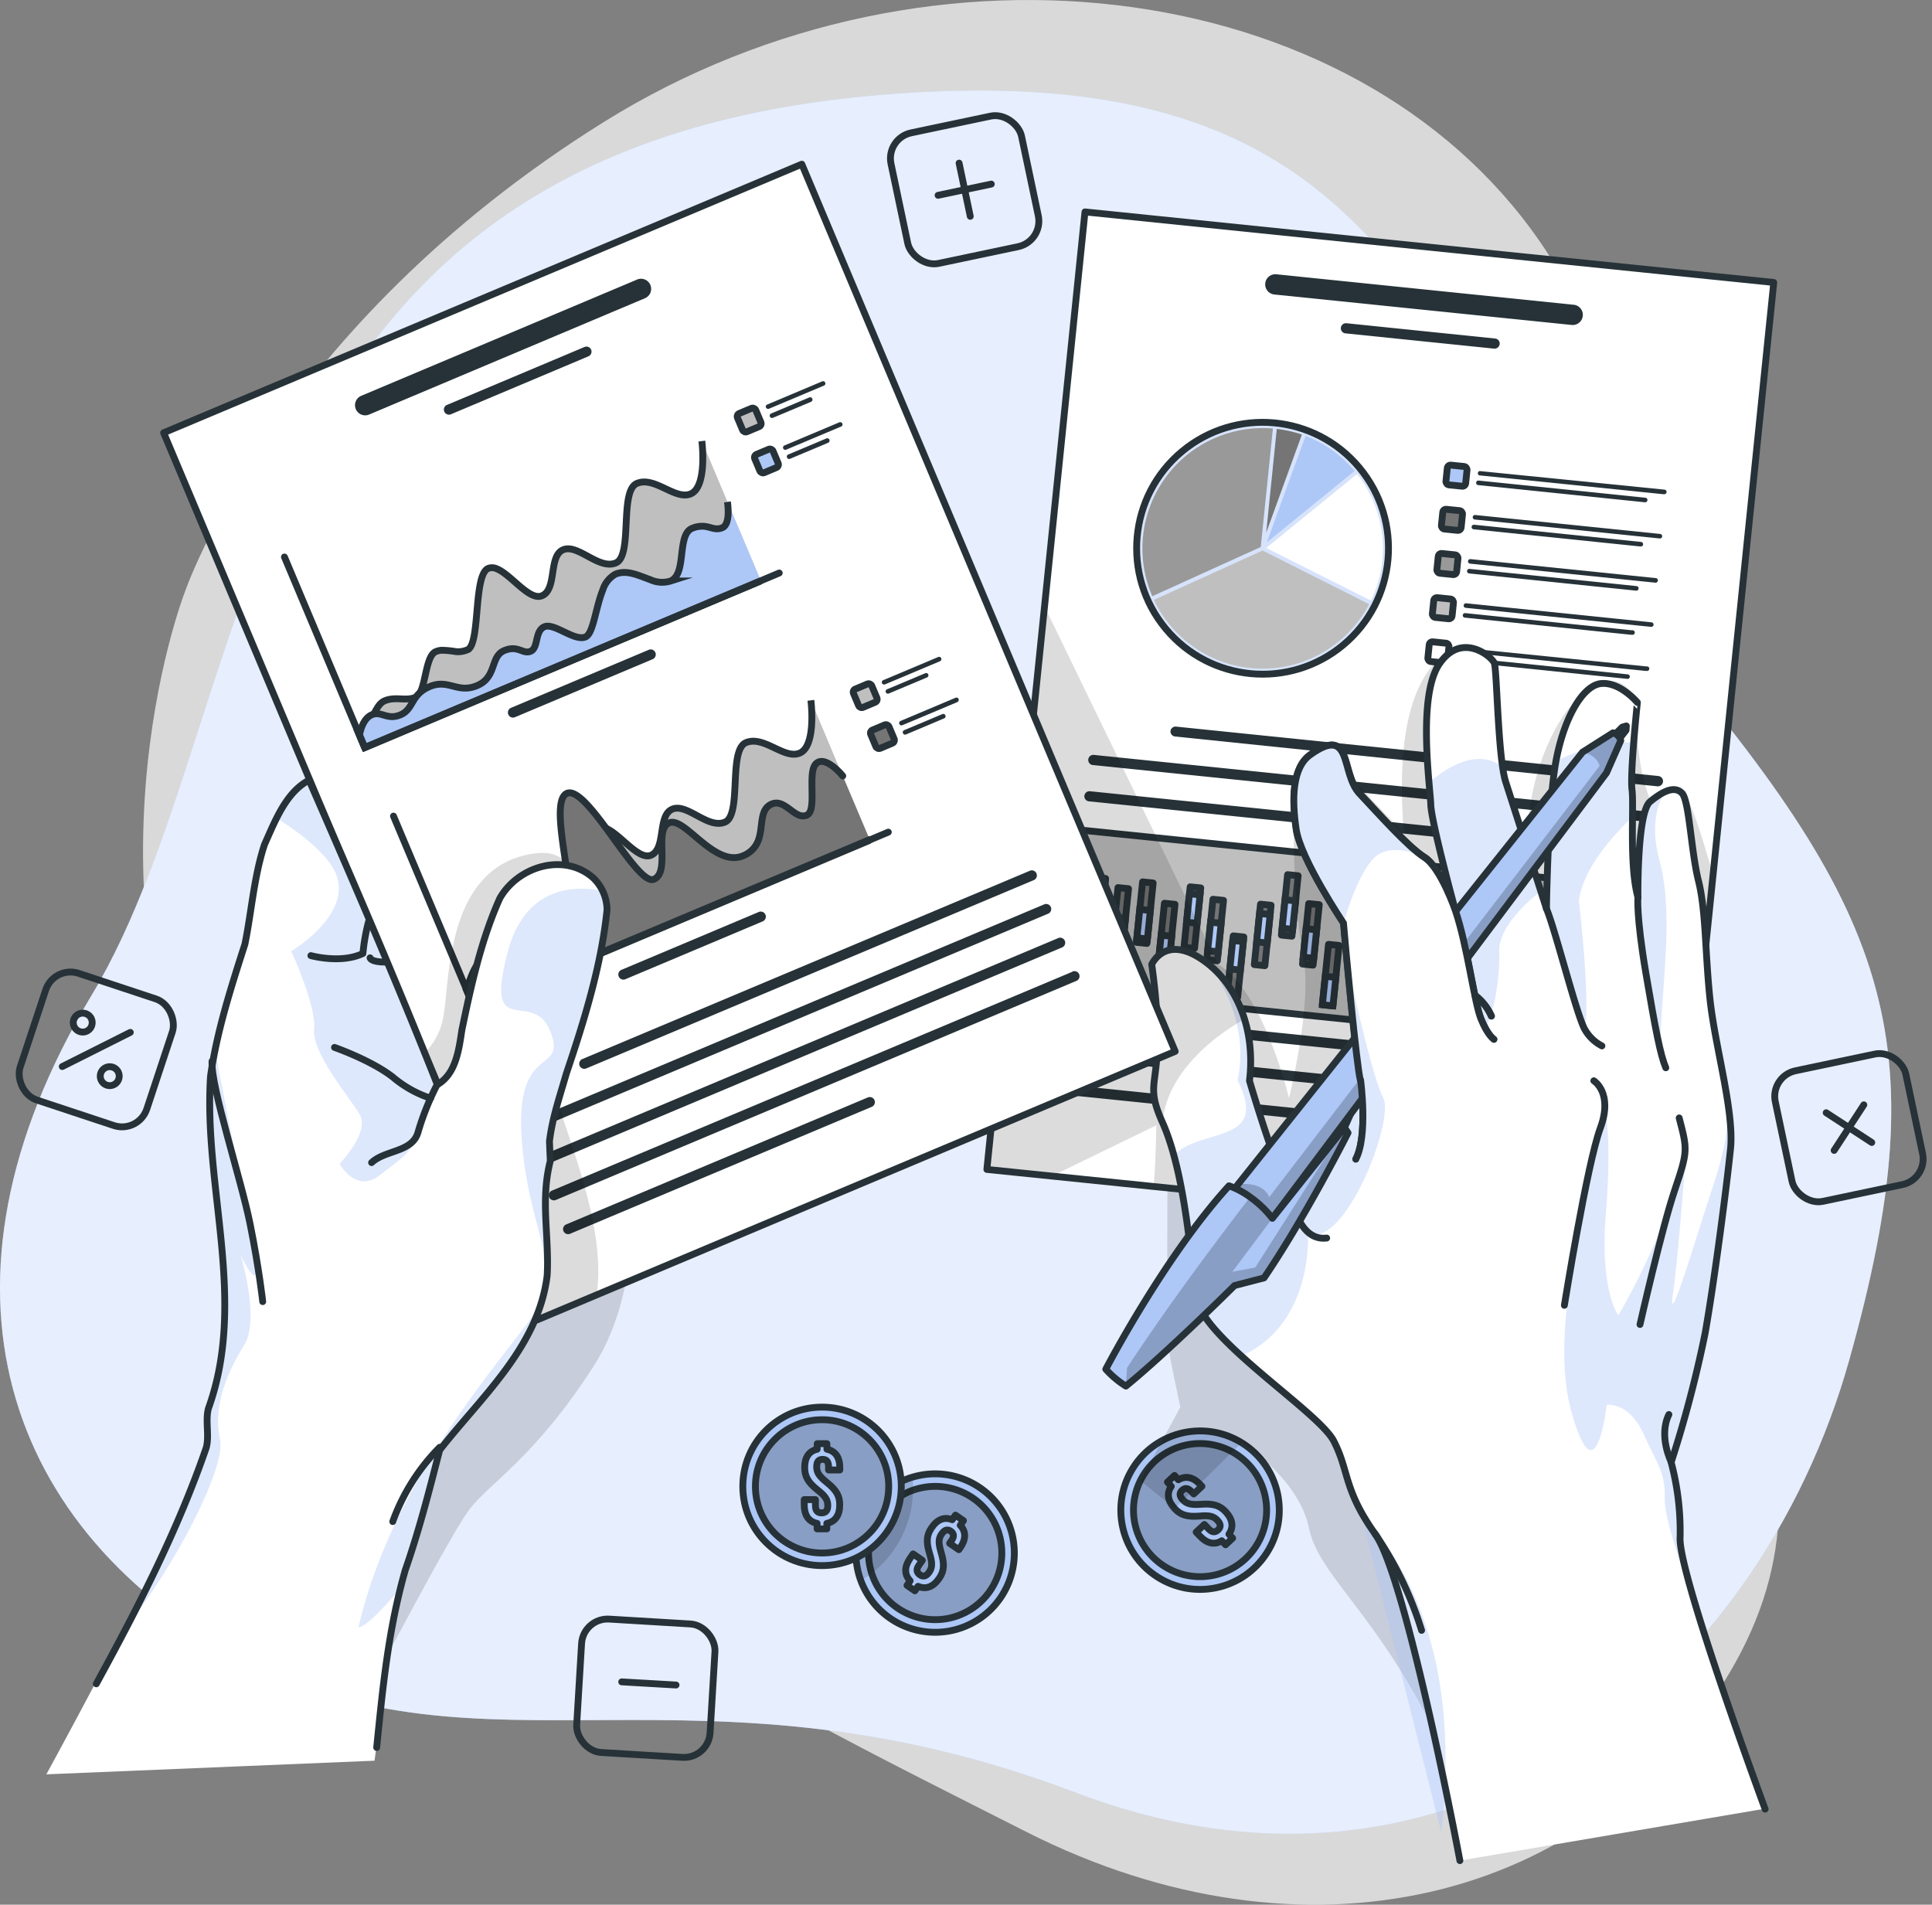 <svg xmlns="http://www.w3.org/2000/svg" width="339.007" height="334.206" viewBox="0 0 339.007 334.206">
  <rect x="0" y="0" width="339.007" height="334.206" fill="#808080" stroke="none"/>
  <g id="Financial_data-bro" data-name="Financial data-bro" transform="translate(-0.032 -0.087)">
    <g id="freepik--background-simple--inject-29">
      <path id="Path" d="M7.255,104.093s-21.034,54.32,8.525,109.016,90.442,83.592,139.171,108.3,99.329,12.675,123.373-27.793-8.933-69.355-8.978-127.062,8.638-72.984-22.633-121.736-107.93-59.548-165.9-23.388S7.255,104.093,7.255,104.093Z" transform="translate(25.133 0.087)" fill="#fff" opacity="0.7"/>
      <path id="Path-2" data-name="Path" d="M153.308.867c93.55-8.3,93.739,44.459,135.9,93.648S340.393,166,324.5,222.7,255.044,323.85,188.781,298.667s-104.218-1-146.014-23.388S-14.57,209.7,16.053,158.786,37.924,11.143,153.308.867Z" transform="translate(0.032 15.972)" fill="#adc7f7"/>
      <path id="Path-3" data-name="Path" d="M153.308.867c93.55-8.3,93.739,44.459,135.9,93.648S340.393,166,324.5,222.7,255.044,323.85,188.781,298.667s-104.218-1-146.014-23.388S-14.57,209.7,16.053,158.786,37.924,11.143,153.308.867Z" transform="translate(0.032 15.972)" fill="#fff" opacity="0.7"/>
    </g>
    <g id="freepik--Graphics--inject-29" transform="translate(1.509 18.861)">
      <rect id="Rectangle" width="23.41" height="23.41" rx="4.581" transform="translate(153.924 5.479) rotate(-11.89)" fill="none" stroke="#263238" stroke-linecap="round" stroke-linejoin="round" stroke-miterlimit="10" stroke-width="1.2"/>
      <path id="Path-4" data-name="Path" d="M0,0,1.962,9.34" transform="translate(166.814 9.845)" fill="none" stroke="#263238" stroke-linecap="round" stroke-linejoin="round" stroke-miterlimit="10" stroke-width="1.2"/>
      <path id="Path-5" data-name="Path" d="M9.34,0,0,1.969" transform="translate(163.125 13.527)" fill="none" stroke="#263238" stroke-linecap="round" stroke-linejoin="round" stroke-miterlimit="10" stroke-width="1.2"/>
      <rect id="Rectangle-2" data-name="Rectangle" width="23.41" height="23.41" rx="4.581" transform="translate(309.088 170.054) rotate(-11.89)" fill="none" stroke="#263238" stroke-linecap="round" stroke-linejoin="round" stroke-miterlimit="10" stroke-width="1.2"/>
      <path id="Path-6" data-name="Path" d="M5.213,0,0,8" transform="translate(320.357 175.082)" fill="none" stroke="#263238" stroke-linecap="round" stroke-linejoin="round" stroke-miterlimit="10" stroke-width="1.2"/>
      <path id="Path-7" data-name="Path" d="M8,5.221,0,0" transform="translate(318.961 176.471)" fill="none" stroke="#263238" stroke-linecap="round" stroke-linejoin="round" stroke-miterlimit="10" stroke-width="1.2"/>
      <rect id="Rectangle-3" data-name="Rectangle" width="23.452" height="23.452" rx="4.581" transform="matrix(0.998, 0.06, -0.06, 0.998, 100.847, 265.046)" fill="none" stroke="#263238" stroke-linecap="round" stroke-linejoin="round" stroke-miterlimit="10" stroke-width="1.2"/>
      <path id="Path-8" data-name="Path" d="M9.536.653,0,.1" transform="translate(107.613 276.234)" fill="none" stroke="#263238" stroke-linecap="round" stroke-linejoin="round" stroke-miterlimit="10" stroke-width="1.2"/>
      <rect id="Rectangle-4" data-name="Rectangle" width="23.41" height="23.41" rx="4.581" transform="translate(7.984 150.574) rotate(18.33)" fill="none" stroke="#263238" stroke-linecap="round" stroke-linejoin="round" stroke-miterlimit="10" stroke-width="1.2"/>
      <path id="Path-9" data-name="Path" d="M11.943,0,0,6" transform="translate(9.446 162.37)" fill="none" stroke="#263238" stroke-linecap="round" stroke-linejoin="round" stroke-miterlimit="10" stroke-width="1.2"/>
      <path id="Path-10" data-name="Path" d="M3.168.942A1.66,1.66,0,1,1,2.2.085a1.667,1.667,0,0,1,.972.857Z" transform="translate(11.37 158.999)" fill="none" stroke="#263238" stroke-linecap="round" stroke-linejoin="round" stroke-miterlimit="10" stroke-width="1.2"/>
      <path id="Path-11" data-name="Path" d="M3.168.942A1.66,1.66,0,1,1,2.2.085a1.667,1.667,0,0,1,.972.857Z" transform="translate(16.108 168.399)" fill="none" stroke="#263238" stroke-linecap="round" stroke-linejoin="round" stroke-miterlimit="10" stroke-width="1.2"/>
    </g>
    <g id="freepik--Coins--inject-29" transform="translate(129.763 245.192)">
      <path id="Path-12" data-name="Path" d="M25.333,21.794A13.9,13.9,0,1,1,21.788,2.458a13.9,13.9,0,0,1,3.546,19.336Z" transform="translate(20.461 13.506)" fill="#adc7f7"/>
      <g id="Group" transform="translate(20.37 13.58)">
        <path id="Path-13" data-name="Path" d="M21.313,18.346A11.694,11.694,0,1,1,18.34,2.073a11.694,11.694,0,0,1,2.972,16.273Z" transform="translate(2.301 2.122)" fill="rgba(0,0,0,0.7)" opacity="0.3"/>
        <path id="Path-14" data-name="Path" d="M21.313,18.346A11.694,11.694,0,1,1,18.34,2.073a11.694,11.694,0,0,1,2.972,16.273Z" transform="translate(2.301 2.122)" fill="none" stroke="#263238" stroke-linecap="round" stroke-linejoin="round" stroke-miterlimit="10" stroke-width="1.2"/>
        <path id="Path-15" data-name="Path" d="M8.17.807,8.736,0l1.4.966-.566.815c1.049,1.094,1.026,2.459,0,3.938l-.241.347L7.709,4.942l.317-.453c.536-.754.43-1.29-.113-1.667s-1.064-.3-1.607.483-.6,1.509-.083,3.259c.626,2.1.513,3.289-.347,4.527-1.026,1.509-2.324,1.992-3.712,1.4l-.551.792L.233,12.328l.551-.8c-1.064-1.1-1.026-2.482,0-3.968L1.3,6.805,2.919,7.929l-.588.853c-.543.754-.392,1.3.151,1.682s1.086.332,1.63-.453.611-1.554.083-3.259c-.641-2.075-.521-3.282.347-4.527C5.514.762,6.789.241,8.17.807Z" transform="translate(8.82 7.167)" fill="#adc7f7" stroke="#263238" stroke-linecap="round" stroke-linejoin="round" stroke-miterlimit="10" stroke-width="1.2"/>
        <path id="Path-16" data-name="Path" d="M10.03,2.045A18.725,18.725,0,0,1,.871,18.152,13.889,13.889,0,0,1,9.924,0a18.265,18.265,0,0,1,.106,2.045Z" transform="translate(0.087 0.505)" fill="rgba(0,0,0,0.7)" opacity="0.2"/>
      </g>
      <path id="Path-17" data-name="Path" d="M25.333,21.794A13.9,13.9,0,1,1,21.788,2.458a13.9,13.9,0,0,1,3.546,19.336Z" transform="translate(20.461 13.506)" fill="none" stroke="#263238" stroke-linecap="round" stroke-linejoin="round" stroke-miterlimit="10" stroke-width="1.2"/>
      <circle id="Oval" cx="13.904" cy="13.904" r="13.904" transform="translate(0.611 1.796)" fill="#adc7f7" stroke="#263238" stroke-linecap="round" stroke-linejoin="round" stroke-miterlimit="10" stroke-width="1.2"/>
      <circle id="Oval-2" data-name="Oval" cx="11.694" cy="11.694" r="11.694" transform="translate(2.822 4.006)" fill="rgba(0,0,0,0.7)" opacity="0.3"/>
      <circle id="Oval-3" data-name="Oval" cx="11.694" cy="11.694" r="11.694" transform="translate(2.822 4.006)" fill="none" stroke="#263238" stroke-linecap="round" stroke-linejoin="round" stroke-miterlimit="10" stroke-width="1.2"/>
      <path id="Path-18" data-name="Path" d="M2.278.981V0H3.983V.981c1.509.309,2.263,1.441,2.263,3.244v.392H4.27V4.066c0-.951-.377-1.313-1.041-1.313s-1.041.362-1.041,1.313S2.565,5.673,3.968,6.8C5.673,8.163,6.232,9.2,6.232,10.721c0,1.8-.754,2.965-2.263,3.267v.966H2.263v-.966C.754,13.686,0,12.524,0,10.721V9.815H1.969v1.041c0,.951.415,1.29,1.079,1.29s1.086-.339,1.086-1.29-.377-1.63-1.788-2.731C.641,6.775.083,5.719.083,4.195.075,2.444.815,1.305,2.278.981Z" transform="translate(11.384 8.208)" fill="#adc7f7" stroke="#263238" stroke-linecap="round" stroke-linejoin="round" stroke-miterlimit="10" stroke-width="1.2"/>
      <circle id="Oval-4" data-name="Oval" cx="13.904" cy="13.904" r="13.904" transform="translate(61.635 24.083) rotate(-57.35)" fill="#adc7f7" stroke="#263238" stroke-linecap="round" stroke-linejoin="round" stroke-miterlimit="10" stroke-width="1.2"/>
      <path id="Path-19" data-name="Path" d="M20.261,3.74A11.679,11.679,0,1,1,12.127.008,11.694,11.694,0,0,1,20.261,3.74Z" transform="translate(69.147 8.187)" fill="rgba(0,0,0,0.7)" opacity="0.3"/>
      <path id="Path-20" data-name="Path" d="M20.261,3.74A11.679,11.679,0,1,1,12.127.008,11.694,11.694,0,0,1,20.261,3.74Z" transform="translate(69.147 8.187)" fill="none" stroke="#263238" stroke-linecap="round" stroke-linejoin="round" stroke-miterlimit="10" stroke-width="1.2"/>
      <path id="Path-21" data-name="Path" d="M.671,1.916,0,1.162,1.245,0l.671.754C3.214,0,4.542.287,5.764,1.607l.287.3L4.61,3.252l-.377-.4c-.649-.694-1.169-.7-1.652-.249S2.06,3.576,2.7,4.27s1.381.92,3.169.792c2.18-.166,3.32.2,4.353,1.313,1.222,1.32,1.441,2.693.566,3.923l.656.709-1.252,1.162-.656-.709c-1.305.8-2.648.468-3.87-.853L5.04,9.943,6.488,8.6l.709.754c.649.694,1.184.664,1.675.211s.558-.988-.091-1.682-1.388-.936-3.161-.754c-2.173.174-3.327-.2-4.353-1.32C.053,4.481-.181,3.146.671,1.916Z" transform="translate(75.119 13.784)" fill="#adc7f7" stroke="#263238" stroke-linecap="round" stroke-linejoin="round" stroke-miterlimit="10" stroke-width="1.2"/>
    </g>
    <g id="freepik--right-hand--inject-29" transform="translate(172.766 36.967)">
      <path id="Path-22" data-name="Path" d="M4.745,0s-.06,28.85,0,30.532S7.009,42.347,7.009,42.347L0,55.263l6.036,4.859L17.767,48.593s9.989,6.164,11.814,14.991,12.7,15.255,23.976,39.7S77.7,48.593,77.7,48.593L42.9,4.776Z" transform="translate(27.371 167.674)" fill="rgba(0,0,0,0.7)" opacity="0.2"/>
      <path id="Path-23" data-name="Path" d="M138.077,12.38,127.417,116.4l-6.556,63.991-91.619-9.385-17.827-1.826L0,168.013,10.117,69.257,17.216,0,138.077,12.38Z" transform="translate(0.43 0.302)" fill="#fff"/>
      <g id="Group-2" data-name="Group" transform="translate(0 10.562)">
        <path id="Path-24" data-name="Path" d="M54.133,5.358,1.963.009A1.782,1.782,0,1,0,1.6,3.555L53.77,8.9a1.782,1.782,0,0,0,.362-3.546Z" transform="translate(49.271 0.677)" fill="#263238"/>
        <path id="Path-25" data-name="Path" d="M27.066,2.683.985,0A.891.891,0,1,0,.8,1.777L26.885,4.456a.9.9,0,0,0,.981-.8.883.883,0,0,0-.8-.973Z" transform="translate(62.546 9.275)" fill="#263238"/>
        <path id="Path-26" data-name="Path" d="M85.663,8.682.985.006A.89.89,0,0,0,0,.76a.9.9,0,0,0,.8.981l84.678,8.744a.906.906,0,0,0,.181-1.8Z" transform="translate(32.655 80.048)" fill="#263238"/>
        <path id="Path-27" data-name="Path" d="M99.471,10.092.979.005A.883.883,0,0,0,.006.8a.89.89,0,0,0,.754.981L99.222,11.865a.891.891,0,0,0,.181-1.773Z" transform="translate(18.222 85.013)" fill="#263238"/>
        <path id="Path-28" data-name="Path" d="M71.9,7.27.986.005A.891.891,0,0,0,.8,1.778L71.714,9.043A.891.891,0,0,0,71.9,7.27Z" transform="translate(17.536 91.388)" fill="#263238"/>
        <rect id="Rectangle-5" data-name="Rectangle" width="28.261" height="99.782" transform="matrix(0.102, -0.995, 0.995, 0.102, 14.554, 126.382)" fill="#bfbfbf" stroke="#263238" stroke-miterlimit="10" stroke-width="1.2"/>
        <circle id="Oval-5" data-name="Oval" cx="22.097" cy="22.097" r="22.097" transform="translate(17.687 45.926) rotate(-39.8)" fill="#adc7f7"/>
        <circle id="Oval-6" data-name="Oval" cx="22.097" cy="22.097" r="22.097" transform="translate(17.687 45.926) rotate(-39.8)" fill="#fff" opacity="0.5"/>
        <circle id="Oval-7" data-name="Oval" cx="22.097" cy="22.097" r="22.097" transform="translate(17.687 45.926) rotate(-39.8)" fill="none" stroke="#263238" stroke-miterlimit="10" stroke-width="1.2"/>
        <path id="Path-29" data-name="Path" d="M0,12.984l18.378,9.242A21.124,21.124,0,0,0,15.949,0Z" transform="translate(49.446 35.723)" fill="#fff"/>
        <path id="Path-30" data-name="Path" d="M0,18.65,15.391,6.126A21.064,21.064,0,0,0,6.8,0L4,7.62Z" transform="translate(49.567 29.061)" fill="#adc7f7"/>
        <path id="Path-31" data-name="Path" d="M1.856,0,0,18.2,6.262.988A20.973,20.973,0,0,0,1.856,0Z" transform="translate(49.446 27.824)" fill="#757575"/>
        <path id="Path-32" data-name="Path" d="M20.757,20.867,22.892.074A21.124,21.124,0,0,0,1.73,29.5Z" transform="translate(27.73 27.674)" fill="#999"/>
        <path id="Path-33" data-name="Path" d="M16.922,20.611a21.124,21.124,0,0,0,20.845-11.2L19.065,0,0,8.661A21.124,21.124,0,0,0,16.922,20.611Z" transform="translate(29.74 49.159)" fill="#bfbfbf"/>
        <rect id="Rectangle-6" data-name="Rectangle" width="3.478" height="3.478" rx="0.567" transform="matrix(0.995, 0.102, -0.102, 0.995, 81.282, 34.115)" fill="#adc7f7" stroke="#263238" stroke-miterlimit="10" stroke-width="1.2"/>
        <path id="Path-34" data-name="Path" d="M32.719,4.082.233.754A.4.4,0,0,1,.316,0L32.8,3.267a.4.4,0,0,1-.083.792Z" transform="translate(86.58 35.21)" fill="#263238"/>
        <path id="Path-35" data-name="Path" d="M29.659,3.813.357.795A.4.4,0,0,1,0,.357.392.392,0,0,1,.44,0l29.3,3.018a.4.4,0,0,1-.083.792Z" transform="translate(86.283 36.882)" fill="#263238"/>
        <rect id="Rectangle-7" data-name="Rectangle" width="3.478" height="3.478" rx="0.567" transform="matrix(0.995, 0.102, -0.102, 0.995, 80.488, 41.863)" fill="#757575" stroke="#263238" stroke-linecap="round" stroke-linejoin="round" stroke-miterlimit="10" stroke-width="1.2"/>
        <path id="Path-36" data-name="Path" d="M32.824,4.119.323.792A.4.4,0,0,1,.406,0L32.884,3.327a.407.407,0,0,1,.362.438.4.4,0,0,1-.422.355Z" transform="translate(85.683 42.92)" fill="#263238"/>
        <path id="Path-37" data-name="Path" d="M29.659,3.819.364.8A.4.4,0,1,1,.439,0l29.3,3.018a.4.4,0,0,1-.083.8Z" transform="translate(85.484 44.631)" fill="#263238"/>
        <rect id="Rectangle-8" data-name="Rectangle" width="3.478" height="3.478" rx="0.567" transform="matrix(0.995, 0.102, -0.102, 0.995, 79.695, 49.618)" fill="#999" stroke="#263238" stroke-linecap="round" stroke-linejoin="round" stroke-miterlimit="10" stroke-width="1.2"/>
        <path id="Path-38" data-name="Path" d="M32.835,4.134.394.8A.4.4,0,1,1,.477.008L32.955,3.335a.4.4,0,1,1-.083.8Z" transform="translate(84.858 50.661)" fill="#263238"/>
        <path id="Path-39" data-name="Path" d="M29.659,3.819.357.8A.4.4,0,0,1,0,.363.407.407,0,0,1,.44,0l29.3,3.018a.4.4,0,0,1-.083.8Z" transform="translate(84.691 52.379)" fill="#263238"/>
        <rect id="Rectangle-9" data-name="Rectangle" width="3.478" height="3.478" rx="0.567" transform="matrix(0.995, 0.102, -0.102, 0.995, 78.901, 57.372)" fill="#bfbfbf" stroke="#263238" stroke-miterlimit="10" stroke-width="1.2"/>
        <path id="Path-40" data-name="Path" d="M32.843,4.128.364.8A.4.4,0,0,1,0,.363.407.407,0,0,1,.44,0L32.926,3.336a.4.4,0,1,1-.083.792Z" transform="translate(84.095 58.415)" fill="#263238"/>
        <path id="Path-41" data-name="Path" d="M29.625,3.81.323.792A.4.4,0,0,1,.406,0l29.3,3.018a.4.4,0,1,1-.083.754Z" transform="translate(83.933 60.136)" fill="#263238"/>
        <rect id="Rectangle-10" data-name="Rectangle" width="3.478" height="3.478" rx="0.567" transform="matrix(0.995, 0.102, -0.102, 0.995, 78.108, 65.12)" fill="#fff" stroke="#263238" stroke-linecap="round" stroke-linejoin="round" stroke-miterlimit="10" stroke-width="1.2"/>
        <path id="Path-42" data-name="Path" d="M32.719,4.082.233.754A.4.4,0,0,1,.316,0L32.78,3.289a.4.4,0,1,1-.083.754Z" transform="translate(83.404 66.209)" fill="#263238"/>
        <path id="Path-43" data-name="Path" d="M29.7,3.817.394.8A.4.4,0,1,1,.477.008L29.772,3.025a.4.4,0,1,1-.075.792Z" transform="translate(83.07 67.854)" fill="#263238"/>
        <path id="Rectangle-11" data-name="Rectangle" d="M.268,0H2.132V10.66H.268Z" transform="matrix(-0.995, -0.102, 0.102, -0.995, 103.789, 127.29)" fill="#757575" stroke="#263238" stroke-linecap="round" stroke-linejoin="round" stroke-miterlimit="10" stroke-width="1.2"/>
        <path id="Rectangle-12" data-name="Rectangle" d="M.268,0H2.132V5.017H.268Z" transform="matrix(-0.995, -0.102, 0.102, -0.995, 103.958, 125.687)" fill="#adc7f7" stroke="#263238" stroke-miterlimit="10" stroke-width="1.2"/>
        <path id="Rectangle-13" data-name="Rectangle" d="M.268,0H2.132V10.66H.268Z" transform="matrix(-0.995, -0.102, 0.102, -0.995, 108.245, 125.037)" fill="#757575" stroke="#263238" stroke-linecap="round" stroke-linejoin="round" stroke-miterlimit="10" stroke-width="1.2"/>
        <path id="Rectangle-14" data-name="Rectangle" d="M0,.268H5.017V2.132H0Z" transform="matrix(0.102, -0.995, 0.995, 0.102, 106.137, 121.98)" fill="#adc7f7" stroke="#263238" stroke-miterlimit="10" stroke-width="1.2"/>
        <path id="Rectangle-15" data-name="Rectangle" d="M.268,0H2.132V10.66H.268Z" transform="matrix(-0.995, -0.102, 0.102, -0.995, 112.207, 127.49)" fill="#757575" stroke="#263238" stroke-linecap="round" stroke-linejoin="round" stroke-miterlimit="10" stroke-width="1.2"/>
        <path id="Rectangle-16" data-name="Rectangle" d="M.268,0H2.132V5.017H.268Z" transform="matrix(-0.995, -0.102, 0.102, -0.995, 112.615, 123.51)" fill="#adc7f7" stroke="#263238" stroke-miterlimit="10" stroke-width="1.2"/>
        <path id="Rectangle-17" data-name="Rectangle" d="M.268,0H2.132V10.66H.268Z" transform="matrix(-0.995, -0.102, 0.102, -0.995, 99.83, 124.769)" fill="#757575" stroke="#263238" stroke-linecap="round" stroke-linejoin="round" stroke-miterlimit="10" stroke-width="1.2"/>
        <path id="Rectangle-18" data-name="Rectangle" d="M.268,0H2.132V5.017H.268Z" transform="matrix(-0.995, -0.102, 0.102, -0.995, 99.998, 123.157)" fill="#adc7f7" stroke="#263238" stroke-miterlimit="10" stroke-width="1.2"/>
        <path id="Rectangle-19" data-name="Rectangle" d="M.268,0H2.132V10.66H.268Z" transform="matrix(-0.995, -0.102, 0.102, -0.995, 95.337, 127.467)" fill="#757575" stroke="#263238" stroke-linecap="round" stroke-linejoin="round" stroke-miterlimit="10" stroke-width="1.2"/>
        <path id="Rectangle-20" data-name="Rectangle" d="M.268,0H2.132V5.017H.268Z" transform="matrix(-0.995, -0.102, 0.102, -0.995, 95.456, 126.277)" fill="#adc7f7" stroke="#263238" stroke-miterlimit="10" stroke-width="1.2"/>
        <path id="Rectangle-21" data-name="Rectangle" d="M.268,0H2.132V10.66H.268Z" transform="matrix(-0.995, -0.102, 0.102, -0.995, 91.44, 124.301)" fill="#757575" stroke="#263238" stroke-linecap="round" stroke-linejoin="round" stroke-miterlimit="10" stroke-width="1.2"/>
        <path id="Rectangle-22" data-name="Rectangle" d="M.268,0H2.132V5.017H.268Z" transform="matrix(-0.995, -0.102, 0.102, -0.995, 91.482, 123.916)" fill="#adc7f7" stroke="#263238" stroke-miterlimit="10" stroke-width="1.2"/>
        <path id="Rectangle-23" data-name="Rectangle" d="M.268,0H2.132V10.66H.268Z" transform="matrix(-0.995, -0.102, 0.102, -0.995, 86.695, 129.421)" fill="#757575" stroke="#263238" stroke-linecap="round" stroke-linejoin="round" stroke-miterlimit="10" stroke-width="1.2"/>
        <path id="Rectangle-24" data-name="Rectangle" d="M.268,0H2.132V5.017H.268Z" transform="matrix(-0.995, -0.102, 0.102, -0.995, 86.727, 129.028)" fill="#adc7f7" stroke="#263238" stroke-miterlimit="10" stroke-width="1.2"/>
        <path id="Rectangle-25" data-name="Rectangle" d="M.268,0H2.132V10.66H.268Z" transform="matrix(-0.995, -0.102, 0.102, -0.995, 83.206, 122.308)" fill="#757575" stroke="#263238" stroke-linecap="round" stroke-linejoin="round" stroke-miterlimit="10" stroke-width="1.2"/>
        <path id="Rectangle-26" data-name="Rectangle" d="M.268,0H2.132V5.017H.268Z" transform="matrix(-0.995, -0.102, 0.102, -0.995, 83.374, 120.713)" fill="#adc7f7" stroke="#263238" stroke-miterlimit="10" stroke-width="1.2"/>
        <path id="Rectangle-27" data-name="Rectangle" d="M.268,0H2.132V10.66H.268Z" transform="matrix(-0.995, -0.102, 0.102, -0.995, 79.087, 121.273)" fill="#757575" stroke="#263238" stroke-linecap="round" stroke-linejoin="round" stroke-miterlimit="10" stroke-width="1.2"/>
        <path id="Rectangle-28" data-name="Rectangle" d="M.268,0H2.132V5.017H.268Z" transform="matrix(-0.995, -0.102, 0.102, -0.995, 79.503, 117.264)" fill="#adc7f7" stroke="#263238" stroke-miterlimit="10" stroke-width="1.2"/>
        <path id="Rectangle-29" data-name="Rectangle" d="M.268,0H2.132V10.66H.268Z" transform="matrix(-0.995, -0.102, 0.102, -0.995, 74.241, 127.497)" fill="#757575" stroke="#263238" stroke-linecap="round" stroke-linejoin="round" stroke-miterlimit="10" stroke-width="1.2"/>
        <path id="Rectangle-30" data-name="Rectangle" d="M.268,0H2.132V5.017H.268Z" transform="matrix(-0.995, -0.102, 0.102, -0.995, 74.692, 123.096)" fill="#adc7f7" stroke="#263238" stroke-miterlimit="10" stroke-width="1.2"/>
        <path id="Rectangle-31" data-name="Rectangle" d="M.268,0H2.132V10.66H.268Z" transform="matrix(-0.995, -0.102, 0.102, -0.995, 70.542, 122.4)" fill="#757575" stroke="#263238" stroke-linecap="round" stroke-linejoin="round" stroke-miterlimit="10" stroke-width="1.2"/>
        <path id="Rectangle-32" data-name="Rectangle" d="M.268,0H2.132V5.017H.268Z" transform="matrix(-0.995, -0.102, 0.102, -0.995, 70.746, 120.406)" fill="#adc7f7" stroke="#263238" stroke-miterlimit="10" stroke-width="1.2"/>
        <path id="Rectangle-33" data-name="Rectangle" d="M.268,0H2.132V10.66H.268Z" transform="matrix(-0.995, -0.102, 0.102, -0.995, 66.073, 124.753)" fill="#757575" stroke="#263238" stroke-linecap="round" stroke-linejoin="round" stroke-miterlimit="10" stroke-width="1.2"/>
        <path id="Rectangle-34" data-name="Rectangle" d="M.268,0H2.132V5.017H.268Z" transform="matrix(-0.995, -0.102, 0.102, -0.995, 66.249, 123.142)" fill="#adc7f7" stroke="#263238" stroke-miterlimit="10" stroke-width="1.2"/>
        <path id="Rectangle-35" data-name="Rectangle" d="M.268,0H2.132V10.66H.268Z" transform="matrix(-0.995, -0.102, 0.102, -0.995, 61.412, 129.083)" fill="#757575" stroke="#263238" stroke-linecap="round" stroke-linejoin="round" stroke-miterlimit="10" stroke-width="1.2"/>
        <path id="Rectangle-36" data-name="Rectangle" d="M.268,0H2.132V5.017H.268Z" transform="matrix(-0.995, -0.102, 0.102, -0.995, 61.426, 129.075)" fill="#adc7f7" stroke="#263238" stroke-miterlimit="10" stroke-width="1.2"/>
        <path id="Rectangle-37" data-name="Rectangle" d="M.268,0H2.132V10.66H.268Z" transform="matrix(-0.995, -0.102, 0.102, -0.995, 57.935, 121.933)" fill="#757575" stroke="#263238" stroke-linecap="round" stroke-linejoin="round" stroke-miterlimit="10" stroke-width="1.2"/>
        <path id="Rectangle-38" data-name="Rectangle" d="M.268,0H2.132V5.017H.268Z" transform="matrix(-0.995, -0.102, 0.102, -0.995, 58.054, 120.728)" fill="#adc7f7" stroke="#263238" stroke-miterlimit="10" stroke-width="1.2"/>
        <path id="Rectangle-39" data-name="Rectangle" d="M.268,0H2.132V10.66H.268Z" transform="matrix(-0.995, -0.102, 0.102, -0.995, 54.229, 116.852)" fill="#757575" stroke="#263238" stroke-linecap="round" stroke-linejoin="round" stroke-miterlimit="10" stroke-width="1.2"/>
        <path id="Rectangle-40" data-name="Rectangle" d="M.268,0H2.132V5.017H.268Z" transform="matrix(-0.995, -0.102, 0.102, -0.995, 54.362, 115.647)" fill="#adc7f7" stroke="#263238" stroke-miterlimit="10" stroke-width="1.2"/>
        <path id="Rectangle-41" data-name="Rectangle" d="M.268,0H2.132V10.66H.268Z" transform="matrix(-0.995, -0.102, 0.102, -0.995, 49.481, 122.032)" fill="#757575" stroke="#263238" stroke-linecap="round" stroke-linejoin="round" stroke-miterlimit="10" stroke-width="1.2"/>
        <path id="Rectangle-42" data-name="Rectangle" d="M.268,0H2.132V5.017H.268Z" transform="matrix(-0.995, -0.102, 0.102, -0.995, 49.89, 118.045)" fill="#adc7f7" stroke="#263238" stroke-miterlimit="10" stroke-width="1.2"/>
        <path id="Rectangle-43" data-name="Rectangle" d="M.268,0H2.132V10.66H.268Z" transform="matrix(-0.995, -0.102, 0.102, -0.995, 44.698, 127.597)" fill="#757575" stroke="#263238" stroke-linecap="round" stroke-linejoin="round" stroke-miterlimit="10" stroke-width="1.2"/>
        <path id="Rectangle-44" data-name="Rectangle" d="M.268,0H2.132V5.017H.268Z" transform="matrix(-0.995, -0.102, 0.102, -0.995, 45.184, 122.797)" fill="#adc7f7" stroke="#263238" stroke-miterlimit="10" stroke-width="1.2"/>
        <path id="Rectangle-45" data-name="Rectangle" d="M.268,0H2.132V10.66H.268Z" transform="matrix(-0.995, -0.102, 0.102, -0.995, 41.135, 121.174)" fill="#757575" stroke="#263238" stroke-linecap="round" stroke-linejoin="round" stroke-miterlimit="10" stroke-width="1.2"/>
        <path id="Rectangle-46" data-name="Rectangle" d="M.268,0H2.132V5.017H.268Z" transform="matrix(-0.995, -0.102, 0.102, -0.995, 41.296, 119.586)" fill="#adc7f7" stroke="#263238" stroke-miterlimit="10" stroke-width="1.2"/>
        <path id="Rectangle-47" data-name="Rectangle" d="M.268,0H2.132V10.66H.268Z" transform="matrix(-0.995, -0.102, 0.102, -0.995, 37.141, 118.99)" fill="#757575" stroke="#263238" stroke-linecap="round" stroke-linejoin="round" stroke-miterlimit="10" stroke-width="1.2"/>
        <path id="Rectangle-48" data-name="Rectangle" d="M.268,0H2.132V5.017H.268Z" transform="matrix(-0.995, -0.102, 0.102, -0.995, 37.592, 114.589)" fill="#adc7f7" stroke="#263238" stroke-miterlimit="10" stroke-width="1.2"/>
        <path id="Rectangle-49" data-name="Rectangle" d="M.268,0H2.132V10.66H.268Z" transform="matrix(-0.995, -0.102, 0.102, -0.995, 32.621, 121.871)" fill="#757575" stroke="#263238" stroke-linecap="round" stroke-linejoin="round" stroke-miterlimit="10" stroke-width="1.2"/>
        <path id="Rectangle-50" data-name="Rectangle" d="M.268,0H2.132V5.017H.268Z" transform="matrix(-0.995, -0.102, 0.102, -0.995, 32.627, 121.862)" fill="#adc7f7" stroke="#263238" stroke-miterlimit="10" stroke-width="1.2"/>
        <path id="Rectangle-51" data-name="Rectangle" d="M.268,0H2.132V10.66H.268Z" transform="matrix(-0.995, -0.102, 0.102, -0.995, 28.787, 118.123)" fill="#757575" stroke="#263238" stroke-linecap="round" stroke-linejoin="round" stroke-miterlimit="10" stroke-width="1.2"/>
        <path id="Rectangle-52" data-name="Rectangle" d="M.268,0H2.132V5.017H.268Z" transform="matrix(-0.995, -0.102, 0.102, -0.995, 28.871, 117.333)" fill="#adc7f7" stroke="#263238" stroke-miterlimit="10" stroke-width="1.2"/>
        <path id="Rectangle-53" data-name="Rectangle" d="M.268,0H2.132V10.66H.268Z" transform="matrix(-0.995, -0.102, 0.102, -0.995, 24.469, 119.127)" fill="#757575" stroke="#263238" stroke-linecap="round" stroke-linejoin="round" stroke-miterlimit="10" stroke-width="1.2"/>
        <path id="Rectangle-54" data-name="Rectangle" d="M.268,0H2.132V5.017H.268Z" transform="matrix(-0.995, -0.102, 0.102, -0.995, 24.51, 118.727)" fill="#adc7f7" stroke="#263238" stroke-miterlimit="10" stroke-width="1.2"/>
        <path id="Rectangle-55" data-name="Rectangle" d="M.268,0H2.132V10.66H.268Z" transform="matrix(-0.995, -0.102, 0.102, -0.995, 20.433, 117.334)" fill="#757575" stroke="#263238" stroke-linecap="round" stroke-linejoin="round" stroke-miterlimit="10" stroke-width="1.2"/>
        <path id="Rectangle-56" data-name="Rectangle" d="M.268,0H2.132V5.017H.268Z" transform="matrix(-0.995, -0.102, 0.102, -0.995, 20.968, 112.151)" fill="#adc7f7" stroke="#263238" stroke-miterlimit="10" stroke-width="1.2"/>
        <path id="Path-44" data-name="Path" d="M85.656,8.688.986,0A.9.9,0,0,0,.005.8.883.883,0,0,0,.8,1.777l84.678,8.661a.88.88,0,1,0,.181-1.75Z" transform="translate(27.396 131.396)" fill="#263238"/>
        <path id="Path-45" data-name="Path" d="M99.455,10.1.986,0A.9.9,0,0,0,.005.8a.883.883,0,0,0,.8.973L99.266,11.872a.9.9,0,0,0,.973-.8.883.883,0,0,0-.785-.973Z" transform="translate(12.956 136.36)" fill="#263238"/>
        <path id="Path-46" data-name="Path" d="M58.088,5.859.985,0A.891.891,0,1,0,.8,1.777l57.1,5.854a.891.891,0,1,0,.181-1.773Z" transform="translate(12.301 142.765)" fill="#263238"/>
        <path id="Path-47" data-name="Path" d="M121.962,32.66c-2.92-.234-3.931,4.421-3.931,4.421s-4.617-6.036-3.885-20.279c0,0-2.263-6.307-8.3-2.5s-12.3,17.231-10.811,31.867l-11.724-39c-4.059.86-12.3,6.315-10.132,32.652L60.355,26.247A4.83,4.83,0,0,0,54.923,28.2c-1.962,3.071-1.026,25.062.6,33.286s-2.512,24.746-2.512,24.746-4.421-18.71-12.418-23.448L10.132,0,0,98.756l11.415,1.169L29.747,91c-.106,4.127-.2,7.922-.505,10.751l91.619,9.385,6.556-63.991C125.191,39.17,123.064,32.743,121.962,32.66Z" transform="translate(0.43 58.997)" fill="rgba(0,0,0,0.7)" opacity="0.2"/>
      </g>
      <path id="Path-48" data-name="Path" d="M138.077,12.38,127.417,116.4l-6.556,63.991-91.619-9.385-17.827-1.826L0,168.013,10.117,69.257,17.216,0,138.077,12.38Z" transform="translate(0.43 0.302)" fill="none" stroke="#263238" stroke-linecap="round" stroke-linejoin="round" stroke-miterlimit="10" stroke-width="1.2"/>
      <path id="Path-49" data-name="Path" d="M107.628,203.7l-53.565,9.114s-9.325-49.529-14.885-57.337-4.527-11.015-7.243-16.273c-1.63-3.176-9.808-9.1-16.213-14.945h0c-.558-.505-1.1-1.011-1.622-1.509-.226-.2-.438-.422-.649-.626-.853-.845-1.645-1.667-2.346-2.475q-.385-.43-.754-.86a12.222,12.222,0,0,1-2.6-4.595,1.169,1.169,0,0,1-.045-.234,1.946,1.946,0,0,1-.045-.279c-.143-1.169-.294-2.5-.445-3.953a7.464,7.464,0,0,0-.1-.89l-.045-.362c-.128-1.207-.272-2.49-.438-3.81s-.347-2.814-.558-4.255c-.068-.5-.136-1-.219-1.509h0c-.083-.558-.174-1.117-.264-1.682l-.264-1.456a1.714,1.714,0,0,0-.045-.226l-.317-1.675a.754.754,0,0,1-.038-.189c-.106-.49-.2-.973-.317-1.464-.234-1.094-.5-2.165-.754-3.206a39.782,39.782,0,0,0-2-5.734C-2,74.647,3.025,77.763,0,55.575c0,0,2.226-5.145,8.57-1.034a17,17,0,0,1,1.418,1.034h0a17.835,17.835,0,0,1,3.372,3.606,20.838,20.838,0,0,1,2.912,6.036,26.111,26.111,0,0,1,.86,10.788s4.768,16.341,7.28,20.061,12.9-17.646,12.229-20.136a33.642,33.642,0,0,1-.536-3.38c-.045-.37-.091-.754-.143-1.177s-.1-.845-.143-1.29a5.037,5.037,0,0,0-.083-.656v-.264c-.091-.853-.2-1.758-.294-2.693a5.918,5.918,0,0,0-.083-.754c-.045-.445-.091-.905-.136-1.358a1.908,1.908,0,0,1,0-.226c0-.257-.06-.521-.083-.754-.06-.528-.113-1.064-.166-1.6s-.091-.92-.136-1.381c-.091-.868-.174-1.735-.257-2.573-.06-.626-.121-1.245-.174-1.848a1.412,1.412,0,0,0-.038-.4c-.317-3.32-.566-6.036-.656-7.212,0,0-7.544-11.181-8.3-16.447S24.708,21.1,27.869,18.849c7.484-5.326,5.281,3.259,8.646,6.79s8.487,9.378,11.4,11.2C50.6,38.54,53,45.134,53.339,46.13c-.385-1.449-4.225-15.692-4.308-18.559-.1-3.018-2.407-18.982,1.509-24.708s9.136-1.283,9.619-.151.626,16.6,2.007,20.9,7.16,22.233,7.16,22.233.241-17.443,1.509-25.251S75.527,6.68,78.846,6.333s6.39,3.312,6.39,3.312S83.924,22.093,84.3,24.968s-.543,13.255,1.034,18.861c0,0-.181-14.87,2.128-16.771s4.293-2.814,5.59-1.509,1.577,10.087,2.9,15.383S97.1,53.425,97.971,61.686s4.285,19.729,3.606,26.285-2.769,22.814-4.451,32.358-5.975,22.633-5.975,22.633a46.887,46.887,0,0,1,1.577,13.2C92.351,162.388,107.628,203.7,107.628,203.7Z" transform="translate(29.37 76.776)" fill="#fff"/>
      <path id="Path-50" data-name="Path" d="M13.459,4.053c1.026,3.184,4.459,13.836,6.164,19.155,0,0-7.484,5.5-7.3,10.615S10.954,49.266,7.59,48.965,4.572,27.2,3.433,23.585c.687,1.554,1.124,2.814,1.215,3.063C4.4,25.72.4,10.941.317,8.014c0-.687-.158-2.06-.317-3.833H0S7.446-2.948,12.908,1.412h0a19.9,19.9,0,0,0,.551,2.641Z" transform="translate(78.009 96.287)" fill="#adc7f7" opacity="0.4"/>
      <path id="Path-51" data-name="Path" d="M15.089,13.135c-3.486,3.3-8.744,9.144-9.408,14.779,0,0,1.939,15.738,1.109,22.633L0,29.265S.241,11.822,1.509,4.014a3.812,3.812,0,0,1,.113-.641A31.03,31.03,0,0,1,15.292,0,60.129,60.129,0,0,0,15,8.352a45.553,45.553,0,0,1,.091,4.783Z" transform="translate(98.628 93.332)" fill="#adc7f7" opacity="0.4"/>
      <path id="Path-52" data-name="Path" d="M.664.513h0C.581.566.377.732.083.981A8.88,8.88,0,0,1,.671,0Z" transform="translate(116.138 103.237)" fill="#adc7f7" opacity="0.4"/>
      <path id="Path-53" data-name="Path" d="M4.528,45.266S.047,28.457,0,14.923C-.036,9.913.545,5.349,2.167,2.263h0a8.88,8.88,0,0,1,.588-.981v.483A12.561,12.561,0,0,1,5.426,0C4.166,1.962,2.718,5.8,4.393,12.071,7.026,21.811,4.732,33.754,4.528,45.266Z" transform="translate(114.047 101.992)" fill="#adc7f7" opacity="0.4"/>
      <path id="Path-54" data-name="Path" d="M23.531,47s1.2,16.017-11.671,21.75h0c-.558-.505-1.1-1.011-1.622-1.509-.226-.2-.438-.422-.649-.626-.853-.845-1.645-1.667-2.346-2.475-.264-.294-.5-.581-.754-.86a12.222,12.222,0,0,1-2.6-4.595,1.169,1.169,0,0,1-.045-.234,1.946,1.946,0,0,1-.045-.279c-.143-1.169-.294-2.5-.445-3.953a7.465,7.465,0,0,0-.1-.89l-.045-.362c-.128-1.207-.272-2.49-.438-3.81s-.347-2.814-.558-4.255c-.075-.5-.143-1-.219-1.509H2c-.083-.558-.174-1.117-.264-1.682l-.264-1.464a1.713,1.713,0,0,0-.045-.226l-.317-1.675a.754.754,0,0,1-.038-.189c-.106-.49-.2-.973-.317-1.464C.513,35.609.249,34.538,0,33.489c5.092-4.9,16.847-1.826,11.158-13.18,0,0,2.867-9.717-5.032-20.249h0c5.4,4.353,8.171,12.011,7.145,20.37,0,0,4.768,16.341,7.28,20.061s12.9-17.646,12.229-20.136a33.64,33.64,0,0,1-.536-3.38c-.045-.37-.091-.754-.143-1.177s-.1-.845-.143-1.29a5.037,5.037,0,0,0-.083-.656v-.264q-.136-1.29-.294-2.693a5.918,5.918,0,0,0-.083-.754c-.045-.445-.091-.905-.136-1.358a1.909,1.909,0,0,1,0-.226c0-.257-.06-.521-.083-.754-.06-.528-.113-1.064-.166-1.6s-.091-.92-.136-1.381c-.091-.868-.174-1.735-.257-2.573C30.66,1.622,30.608,1,30.547.4a1.412,1.412,0,0,0-.038-.4c.2.988,4.029,19.2,6.217,23.44C38.921,27.786,29.385,50.774,23.531,47Z" transform="translate(33.233 132.291)" fill="#adc7f7" opacity="0.4"/>
      <path id="Path-55" data-name="Path" d="M24.717,44.572c-1.682,9.551-5.975,22.633-5.975,22.633a46.887,46.887,0,0,1,1.577,13.2c-.106,1.675.936,5.907,2.49,11.188-.453-1.162-5.281-13.625-5.183-17.971.1-4.564-1.2-5.824-3.772-11.43s-6.42-4.987-6.42-4.987S5.924,71.189,2.424,62-1.763,42.12,7.086,5c0,0,1.335,4.655.219,18.484S9.493,41.5,9.493,41.5A129.182,129.182,0,0,0,21.255,14.078s-1.147,16.137-2.165,23.486,3.629-8.518,6.873-18.318c3.018-9.2,3.161-12.7,2-19.246.86,4.61,1.509,9.053,1.177,12.229C28.49,18.755,26.4,35.029,24.717,44.572Z" transform="translate(101.749 152.427)" fill="#adc7f7" opacity="0.4"/>
      <path id="Path-56" data-name="Path" d="M0,0C2.61,4.149,9,9.634,12.825,24.806s1.411,31.777,1.411,31.777Z" transform="translate(65.938 228.112)" fill="#adc7f7" opacity="0.4"/>
      <path id="Path-57" data-name="Path" d="M16.281,12.216S2.92,19.006,1.863,30.322C-2,21.7,3.025,24.815,0,2.627c0,0,2.226-5.145,8.57-1.034A17,17,0,0,1,9.989,2.627h0a17.835,17.835,0,0,1,3.372,3.606Z" transform="translate(29.37 129.747)" fill="rgba(0,0,0,0.7)" opacity="0.2"/>
      <path id="Path-58" data-name="Path" d="M54.071,212.852s-9.325-49.529-14.885-57.337-4.527-11.015-7.243-16.273S8.608,121.188,7.7,113.711,5.734,91.931,1.871,83.3,3.033,77.792,0,55.6c0,0,2.263-5.145,8.578-1.034s9.679,12.335,8.57,21.441c0,0,4.768,16.326,7.288,20.053S37.322,78.419,36.651,75.921s-2.663-23.735-2.972-27.612c0,0-7.544-11.188-8.3-16.454S24.67,21.044,27.831,18.8c7.484-5.326,5.281,3.259,8.646,6.79s8.487,9.37,11.392,11.2,5.439,9.453,5.439,9.453-4.263-15.647-4.346-18.672S46.556,8.58,50.472,2.862,59.616,1.572,60.1,2.7s.626,16.6,2.014,20.9l7.145,22.233s.249-17.443,1.554-25.251S75.5,6.672,78.824,6.324s6.39,3.312,6.39,3.312S83.9,22.085,84.271,24.959s-.536,13.248,1.041,18.861c0,0-.181-14.87,2.128-16.771s4.293-2.814,5.59-1.509,1.577,10.087,2.9,15.383,1.154,12.493,2.022,20.755,4.285,19.729,3.606,26.277-2.769,22.822-4.459,32.373a207.04,207.04,0,0,1-5.96,22.633,47.023,47.023,0,0,1,1.569,13.2c-.377,6.224,14.923,47.658,14.923,47.658" transform="translate(29.363 76.739)" fill="none" stroke="#263238" stroke-linecap="round" stroke-linejoin="round" stroke-miterlimit="10" stroke-width="1.2"/>
      <path id="Path-59" data-name="Path" d="M0,0C1.562,3.667,5.417,19.148,6.79,21.29a7.348,7.348,0,0,0,2.942,2.791" transform="translate(98.62 122.558)" fill="none" stroke="#263238" stroke-linecap="round" stroke-linejoin="round" stroke-miterlimit="10" stroke-width="1.2"/>
      <path id="Path-60" data-name="Path" d="M.026,0S-.306,3.176,1.407,13.286,3.957,27.7,4.915,29.959" transform="translate(114.649 120.521)" fill="none" stroke="#263238" stroke-linecap="round" stroke-linejoin="round" stroke-miterlimit="10" stroke-width="1.2"/>
      <path id="Path-61" data-name="Path" d="M0,0C2.09,6.164,3.274,15.987,4.466,18.944S6.73,22.512,6.73,22.512" transform="translate(82.671 122.973)" fill="none" stroke="#263238" stroke-linecap="round" stroke-linejoin="round" stroke-miterlimit="10" stroke-width="1.2"/>
      <path id="Path-62" data-name="Path" d="M0,0A9.378,9.378,0,0,1,2.9,3.659" transform="translate(86.059 137.745)" fill="none" stroke="#263238" stroke-linecap="round" stroke-linejoin="round" stroke-miterlimit="10" stroke-width="1.2"/>
      <path id="Path-63" data-name="Path" d="M0,0S1.139,8.171,6.262,7.544" transform="translate(53.799 172.812)" fill="none" stroke="#263238" stroke-linecap="round" stroke-linejoin="round" stroke-miterlimit="10" stroke-width="1.2"/>
      <path id="Path-64" data-name="Path" d="M.845,0S2.173,9.717,0,13.836" transform="translate(65.168 152.668)" fill="none" stroke="#263238" stroke-linecap="round" stroke-linejoin="round" stroke-miterlimit="10" stroke-width="1.2"/>
      <path id="Path-65" data-name="Path" d="M5.168,0s3.44,2.1,1.139,8.3S0,39.4,0,39.4" transform="translate(101.766 152.759)" fill="none" stroke="#263238" stroke-linecap="round" stroke-linejoin="round" stroke-miterlimit="10" stroke-width="1.2"/>
      <path id="Path-66" data-name="Path" d="M6.873,0c1.441,5.583,1.569,5.726-.754,12.584S0,36.243,0,36.243" transform="translate(115.037 159.277)" fill="none" stroke="#263238" stroke-linecap="round" stroke-linejoin="round" stroke-miterlimit="10" stroke-width="1.2"/>
      <path id="Path-67" data-name="Path" d="M1.133,8.3S-1.13,3.772.741,0" transform="translate(119.366 211.318)" fill="none" stroke="#263238" stroke-linecap="round" stroke-linejoin="round" stroke-miterlimit="10" stroke-width="1.2"/>
      <path id="Path-68" data-name="Path" d="M0,0A62.154,62.154,0,0,1,8.163,16.93" transform="translate(68.548 232.261)" fill="none" stroke="#263238" stroke-linecap="round" stroke-linejoin="round" stroke-miterlimit="10" stroke-width="1.2"/>
      <path id="Path-69" data-name="Path" d="M0,1.72,1.539.2,2.233,0,2.188.754.777,2.558,0,1.72Z" transform="translate(110.404 90.495)" fill="#757575" stroke="#263238" stroke-linecap="round" stroke-linejoin="round" stroke-miterlimit="10" stroke-width="1.2"/>
      <path id="Path-70" data-name="Path" d="M77.292,1.35l-2.5,5.673L7.492,96.757,0,91.974,10.147,79.208,70.593,3.387,75.927,0a1.909,1.909,0,0,1,1.366,1.35Z" transform="translate(34.365 91.709)" fill="#adc7f7"/>
      <path id="Path-71" data-name="Path" d="M77.292,1.366l-2.5,5.673L7.492,96.772,0,91.989,10.147,79.224c4.678-.483,5.462,2.263,5.462,2.263L73.588,5.817C73.014,3.78,70.57,3.387,70.57,3.387L75.9,0a1.909,1.909,0,0,1,1.388,1.366Z" transform="translate(34.365 91.694)" fill="rgba(0,0,0,0.7)" opacity="0.3"/>
      <path id="Path-72" data-name="Path" d="M77.292,1.35l-2.5,5.673L7.492,96.757,0,91.974,10.147,79.208,70.593,3.387,75.927,0a1.909,1.909,0,0,1,1.366,1.35Z" transform="translate(34.365 91.709)" fill="none" stroke="#263238" stroke-linecap="round" stroke-linejoin="round" stroke-miterlimit="10" stroke-width="1.2"/>
      <path id="Path-73" data-name="Path" d="M42.505.92S34.961,15.828,27.763,26.375L22.6,27.711S10.758,39.48,3.531,45.357A16.2,16.2,0,0,1,0,42.392S10.26,22.686,21.615,10.215a14.334,14.334,0,0,1,3.719,1.977,18.438,18.438,0,0,1,3.893,3.727L41.879,0Z" transform="translate(21.298 160.974)" fill="#adc7f7"/>
      <path id="Path-74" data-name="Path" d="M38.974.951S31.43,15.858,24.233,26.405l-5.16,1.335S7.228,39.51,0,45.387l.2-3.2C8.035,30.215,17.993,17.156,21.8,12.222A18.438,18.438,0,0,1,25.7,15.949l-7.031,9.385,4.029-.754L38.348,0Z" transform="translate(24.829 160.944)" fill="rgba(0,0,0,0.7)" opacity="0.3"/>
      <path id="Path-75" data-name="Path" d="M42.505.92S34.961,15.828,27.763,26.375L22.6,27.711S10.758,39.48,3.531,45.357A16.2,16.2,0,0,1,0,42.392S10.26,22.686,21.615,10.215a14.334,14.334,0,0,1,3.719,1.977,18.438,18.438,0,0,1,3.893,3.727L41.879,0Z" transform="translate(21.298 160.974)" fill="none" stroke="#263238" stroke-linecap="round" stroke-linejoin="round" stroke-miterlimit="10" stroke-width="1.2"/>
      <path id="Path-76" data-name="Path" d="M34.964,51.574,13.945,71.944,10.588,75.2c2.3-5.915,1.184-15.089,1.041-16.168h0v-.257a33.641,33.641,0,0,1-.536-3.38c-.045-.37-.091-.754-.143-1.177s-.1-.845-.143-1.29a5.037,5.037,0,0,0-.083-.656v-.264c-.091-.853-.2-1.758-.294-2.693a5.917,5.917,0,0,0-.083-.754c-.045-.445-.091-.905-.136-1.358a1.908,1.908,0,0,1,0-.226c0-.257-.06-.521-.083-.754-.06-.528-.113-1.064-.166-1.6s-.091-.92-.136-1.381c-.091-.868-.174-1.735-.257-2.573-.06-.626-.121-1.245-.174-1.848a1.412,1.412,0,0,0-.038-.4c-.317-3.32-.566-6.036-.656-7.212,0,0-7.544-11.181-8.3-16.447S-.306,3.954,2.855,1.7c7.484-5.326,5.281,3.259,8.646,6.79s8.487,9.378,11.4,11.2,5.349,9.393,5.349,9.393c2.09,6.156,3.274,15.979,4.466,18.936S34.964,51.574,34.964,51.574Z" transform="translate(54.422 93.896)" fill="#fff"/>
      <path id="Path-77" data-name="Path" d="M0,0A9.378,9.378,0,0,1,2.9,3.659" transform="translate(86.059 137.745)" fill="none" stroke="#263238" stroke-linecap="round" stroke-linejoin="round" stroke-miterlimit="10" stroke-width="1.2"/>
      <path id="Path-78" data-name="Path" d="M11.47,8.507c3.335,3.561,8.457,9.34,11.369,11.181-.407-.2-5.771-2.814-8.767.091C10.957,22.8,8.7,31.208,8.7,31.208S1.157,20.028.4,14.762-.306,3.95,2.855,1.695C10.308-3.632,8.121,4.984,11.47,8.507Z" transform="translate(54.339 93.847)" fill="#adc7f7" opacity="0.4"/>
      <path id="Path-79" data-name="Path" d="M4.587,33.52,1.23,36.779c2.3-5.915,1.184-15.089,1.041-16.168h0a1.139,1.139,0,0,0,0-.257,33.64,33.64,0,0,1-.536-3.38c-.045-.37-.091-.754-.143-1.177s-.1-.845-.143-1.29a5.037,5.037,0,0,0-.083-.656v-.264q-.136-1.29-.294-2.693a5.918,5.918,0,0,0-.083-.754C.943,9.695.9,9.234.853,8.782a1.909,1.909,0,0,1,0-.226C.853,8.3.792,8.035.77,7.8.709,7.273.656,6.737.6,6.2S.513,5.281.468,4.821C.377,3.953.294,3.086.211,2.248.151,1.622.1,1,.038.4A1.412,1.412,0,0,0,0,0C.2.988,4.029,19.2,6.217,23.44,6.956,24.979,6.186,29.114,4.587,33.52Z" transform="translate(63.78 132.336)" fill="#adc7f7" opacity="0.4"/>
      <path id="Path-80" data-name="Path" d="M35.1,51.613S34.038,51,32.839,48.044,30.462,35.264,28.372,29.1c0,0-2.558-7.544-5.47-9.4S14.86,12.065,11.511,8.5,10.349-3.642,2.865,1.714C-.3,3.978-.364,9.515.413,14.774s8.3,16.454,8.3,16.454c.309,3.878,2.3,25.123,2.972,27.612" transform="translate(54.292 93.858)" fill="none" stroke="#263238" stroke-linecap="round" stroke-linejoin="round" stroke-miterlimit="10" stroke-width="1.2"/>
      <path id="Path-81" data-name="Path" d="M.845,0S2.173,9.717,0,13.836" transform="translate(65.168 152.668)" fill="none" stroke="#263238" stroke-linecap="round" stroke-linejoin="round" stroke-miterlimit="10" stroke-width="1.2"/>
    </g>
    <g id="freepik--left-hand--inject-29" transform="translate(7.544 28.669)">
      <path id="Path-82" data-name="Path" d="M61.411,13.188s4.776,22.18-5.568,38.31S37.533,71.936,33.965,76.749s-17.593,31.724-17.593,31.724L0,59.985,16.371,0Z" transform="translate(40.792 159.662)" fill="rgba(0,0,0,0.7)" opacity="0.2"/>
      <path id="Path-83" data-name="Path" d="M177.5,155.671,75.979,198.395,65.515,202.8,45.794,155.942,0,47.13,111.981,0,177.5,155.671Z" transform="translate(21.2 0.226)" fill="#fff"/>
      <g id="Group-3" data-name="Group" transform="translate(42.249 19.615)">
        <path id="Path-84" data-name="Path" d="M49.431.152,1.094,20.522a1.784,1.784,0,1,0,1.381,3.289L50.8,3.434A1.78,1.78,0,1,0,49.423.152Z" transform="translate(12.569 0.716)" fill="#263238"/>
        <path id="Path-85" data-name="Path" d="M24.688.089.546,10.259A.893.893,0,0,0,1.24,11.9L25.382,1.726A.89.89,0,1,0,24.688.089Z" transform="translate(28.07 12.615)" fill="#263238"/>
        <path id="Path-86" data-name="Path" d="M60.378,0S61.4,8,58.416,9.257c-2.724,1.147-6.307-3.146-9.438-1.833S48.314,20.1,45.3,21.366s-6.654-3.395-9.264-2.263-1.026,6.941-3.712,8.072c-2.218.928-5.387-3.712-7.922-4.73a1.924,1.924,0,0,0-1.509-.075c-2.656,1.117-1.335,13.316-3.629,14.274a4.315,4.315,0,0,1-2.037.339,14.379,14.379,0,0,0-2.588-.249,3.32,3.32,0,0,0-.966.249c-1.954.822-1.69,7.243-3.478,8S6.639,44.8,4.73,45.6,2.852,49.74,0,50.94L1.207,53.8,70.7,24.557" transform="translate(32.147 74.689)" fill="#bfbfbf" stroke="#263238" stroke-miterlimit="10" stroke-width="1.2"/>
        <path id="Path-87" data-name="Path" d="M0,0,14.07,33.429,86.828,2.814" transform="translate(19.283 94.999)" fill="none" stroke="#263238" stroke-linecap="round" stroke-linejoin="round" stroke-miterlimit="10" stroke-width="1.2"/>
        <path id="Path-88" data-name="Path" d="M65.968,2.545s-.347-.422-.86-.928C64.21.75,62.784-.352,61.7.108s-1.154,2.2-1.132,4.089c0,2.263.226,4.753-.928,5.236-.981.415-1.856-.2-2.761-.883-1.034-.754-2.09-1.614-3.365-1.079-2.143.905-1.509,3.7-2.263,6.088a4.625,4.625,0,0,1-2.829,3.018c-1.848.754-3.727,0-5.5-1.192-3.018-2.037-5.673-5.341-7.409-4.61-2.769,1.169.279,8.653-2.693,9.906-1.66.7-5.1-4.527-8.442-9.053-2.641-3.568-5.221-6.677-6.79-6.036C14,7.1,19.91,25,17.307,26.1l-.083.038a2.776,2.776,0,0,1-2.588-.249c-.936-.528-1.705-1.29-2.739-.853-1.924.815-.8,7.831-2.912,8.721s-3.387-.4-5.771.6C1.2,35.212,0,40.094,0,40.094l1.207,2.859L70.7,13.711" transform="translate(32.147 85.407)" fill="#757575" stroke="#263238" stroke-linecap="round" stroke-linejoin="round" stroke-miterlimit="10" stroke-width="1.2"/>
        <path id="Path-89" data-name="Path" d="M24.688.07.546,10.24a.893.893,0,0,0,.694,1.645L25.382,1.715A.893.893,0,0,0,24.688.07Z" transform="translate(58.715 111.745)" fill="#263238"/>
        <rect id="Rectangle-57" data-name="Rectangle" width="3.478" height="3.478" rx="0.567" transform="translate(99.776 72.943) rotate(-22.82)" fill="#bfbfbf" stroke="#263238" stroke-miterlimit="10" stroke-width="1.2"/>
        <path id="Path-90" data-name="Path" d="M10.216.77.559,4.836a.415.415,0,0,1-.528-.219A.4.4,0,0,1,.242,4.1L9.906.031a.4.4,0,0,1,.309.739Z" transform="translate(104.964 67.054)" fill="#263238"/>
        <path id="Path-91" data-name="Path" d="M7.268.77.554,3.592a.4.4,0,0,1-.309-.739L6.959.031A.4.4,0,0,1,7.48.242.407.407,0,0,1,7.268.77Z" transform="translate(105.641 69.898)" fill="#263238"/>
        <rect id="Rectangle-58" data-name="Rectangle" width="3.478" height="3.478" rx="0.567" transform="translate(102.8 80.125) rotate(-22.82)" fill="#757575" stroke="#263238" stroke-linecap="round" stroke-linejoin="round" stroke-miterlimit="10" stroke-width="1.2"/>
        <path id="Path-92" data-name="Path" d="M10.219.792.562,4.851A.408.408,0,0,1,.253,4.1L9.91.03a.408.408,0,1,1,.309.754Z" transform="translate(107.979 74.214)" fill="#263238"/>
        <path id="Path-93" data-name="Path" d="M7.275.777.568,3.607a.409.409,0,1,1-.317-.754L6.965.031a.408.408,0,0,1,.309.754Z" transform="translate(108.652 77.065)" fill="#263238"/>
        <path id="Path-94" data-name="Path" d="M79.007.089.546,33.1a.893.893,0,1,0,.694,1.645L79.7,1.726A.89.89,0,1,0,79.007.089Z" transform="translate(51.895 104.521)" fill="#263238"/>
        <path id="Path-95" data-name="Path" d="M91.819.1.585,38.491a.89.89,0,1,0,.694,1.637L92.505,1.735A.89.89,0,1,0,91.819.1Z" transform="translate(41.573 110.42)" fill="#263238"/>
        <path id="Path-96" data-name="Path" d="M91.811.089.585,38.483a.89.89,0,1,0,.694,1.637L92.49,1.726A.89.89,0,1,0,91.8.089Z" transform="translate(44.063 116.336)" fill="#263238"/>
        <path id="Path-97" data-name="Path" d="M91.836.128.61,38.491A.89.89,0,1,0,1.3,40.128L92.523,1.735A.89.89,0,1,0,91.836.1Z" transform="translate(46.527 122.204)" fill="#263238"/>
        <path id="Path-98" data-name="Path" d="M53.493.07.585,22.341a.89.89,0,1,0,.694,1.637L54.188,1.715A.893.893,0,0,0,53.493.07Z" transform="translate(49.035 144.291)" fill="#263238"/>
        <path id="Path-99" data-name="Path" d="M60.378,0S61.4,8.012,58.416,9.264c-2.724,1.147-6.315-3.146-9.438-1.833S48.314,20.1,45.3,21.373s-6.662-3.395-9.264-2.3-1.026,6.941-3.712,8.065c-2.218.936-5.387-3.7-7.922-4.723a1.924,1.924,0,0,0-1.509-.075c-2.656,1.117-1.335,13.308-3.629,14.274a4.21,4.21,0,0,1-2.037.332,15.224,15.224,0,0,0-2.588-.241,3.259,3.259,0,0,0-.966.249c-1.954.822-1.69,7.243-3.478,7.989s-3.553-.174-5.462.626S2.852,49.71,0,50.909l1.207,2.859L70.729,24.527" transform="translate(13.014 29.197)" fill="#bfbfbf" stroke="#263238" stroke-miterlimit="10" stroke-width="1.2"/>
        <path id="Path-100" data-name="Path" d="M64.55,0s.634,3.878-.9,4.527c-1.275.536-2.06-.211-3.4-.257a4.421,4.421,0,0,0-1.909.37c-1.23.513-1.509,2.173-1.743,3.953-.272,2.2-.407,4.579-2.014,5.281a4.948,4.948,0,0,1-3.591-.241c-2-.694-4.1-1.8-6.126-.943a4.88,4.88,0,0,0-2.2,2.8c-1.26,3.116-1.652,7.627-3.018,8.2-1.939.822-5.492-2.512-7.212-1.788s-1.018,3.712-2.414,4.3-2.2-1.147-4.655-.113-1.26,4.67-4.73,6.134-4.994-1.23-8.344.181S9.544,36.364,7.175,37.36s-3.365-.754-5.055,0S.023,40.747,0,40.913l.928,2.2L70.412,13.851" transform="translate(13.331 39.872)" fill="#adc7f7" stroke="#263238" stroke-miterlimit="10" stroke-width="1.2"/>
        <path id="Path-101" data-name="Path" d="M0,0,14.07,33.429,86.821,2.807" transform="translate(0.151 49.536)" fill="none" stroke="#263238" stroke-linecap="round" stroke-linejoin="round" stroke-miterlimit="10" stroke-width="1.2"/>
        <path id="Path-102" data-name="Path" d="M24.69.07.548,10.24a.891.891,0,1,0,.687,1.645L25.377,1.715A.893.893,0,1,0,24.683.07Z" transform="translate(39.362 65.762)" fill="#263238"/>
        <rect id="Rectangle-59" data-name="Rectangle" width="3.478" height="3.478" rx="0.567" transform="translate(79.419 24.577) rotate(-22.82)" fill="#bfbfbf" stroke="#263238" stroke-miterlimit="10" stroke-width="1.2"/>
        <path id="Path-103" data-name="Path" d="M10.214.769.558,4.835A.415.415,0,0,1,.03,4.617.4.4,0,0,1,.248,4.1L9.905.03a.4.4,0,0,1,.521.219.392.392,0,0,1-.211.521Z" transform="translate(84.611 18.688)" fill="#263238"/>
        <path id="Path-104" data-name="Path" d="M7.277.793.562,3.614A.408.408,0,0,1,.253,2.86L6.968.031a.4.4,0,0,1,.521.211.407.407,0,0,1-.211.551Z" transform="translate(85.277 21.509)" fill="#263238"/>
        <rect id="Rectangle-60" data-name="Rectangle" width="3.478" height="3.478" rx="0.567" transform="translate(82.451 31.759) rotate(-22.82)" fill="#adc7f7" stroke="#263238" stroke-miterlimit="10" stroke-width="1.2"/>
        <path id="Path-105" data-name="Path" d="M10.21.77.553,4.836a.4.4,0,0,1-.521-.219A.392.392,0,0,1,.244,4.1L9.9.031a.408.408,0,0,1,.309.754Z" transform="translate(87.633 25.869)" fill="#263238"/>
        <path id="Path-106" data-name="Path" d="M7.275.785.568,3.607a.409.409,0,0,1-.317-.754L6.965.03a.408.408,0,0,1,.309.754Z" transform="translate(88.298 28.699)" fill="#263238"/>
        <path id="Path-107" data-name="Path" d="M30.185,77.547,19.721,81.952,0,35.094a11.611,11.611,0,0,0,3.3-6.466C4.474,22.352,3.644,2.171,19.359.088s2.459,33.256,3.184,39.985C23.207,46.215,32.162,64.042,30.185,77.547Z" transform="translate(24.746 101.459)" fill="rgba(0,0,0,0.7)" opacity="0.2"/>
      </g>
      <path id="Path-108" data-name="Path" d="M177.5,155.671,75.979,198.395,65.515,202.8,45.794,155.942,0,47.13,111.981,0,177.5,155.671Z" transform="translate(21.2 0.226)" fill="none" stroke="#263238" stroke-linecap="round" stroke-linejoin="round" stroke-miterlimit="10" stroke-width="1.2"/>
      <path id="Path-109" data-name="Path" d="M90.231,55.429C92,49.393,98.877,30.064,97.971,21.517a8.593,8.593,0,0,0-.483-2.082c-2.414-6.383-12.282-5.764-16.077-.475-4.157,5.817-7.544,16.288-7.846,22.633a19.729,19.729,0,0,1-3.018,8.948h0a22.58,22.58,0,0,1-2,2.837L46.051,0a30.441,30.441,0,0,0-5.892,6.571,10.879,10.879,0,0,0-1.735,4.579c-.46,5.266-6.42,26.926-8.872,35.979-.053.2-.106.385-.151.566-2.384,8.767,3.908,41.328,2.1,50.789s-2.912,9.242-3.176,15.964c-.189,4.9-7.2,19.812-15.089,35.119-4.527,8.774-9.295,17.661-13.24,24.9l57.579-2.392c1-6.994,2.022-14.38,2.957-21.532a79.758,79.758,0,0,1,1.72-8.834h0c1.267-5.13,2.814-9.77,3.772-12.486a116,116,0,0,0,3.018-12.139c6.7-7.092,15.481-18.235,18.024-25.779v-.053a9.385,9.385,0,0,0,.573-4.889,22.369,22.369,0,0,1-.46-4.119h0C86.889,74.048,88.752,60.446,90.231,55.429Z" transform="translate(0.626 108.284)" fill="#fff"/>
      <path id="Path-110" data-name="Path" d="M30.374,50.615c-1.788,3.584-3.938,7.062-5.281,11.075s-2.844,4.587-6.873,7.733-6.971-2.037-6.971-2.037,5.334-5.538,3.561-8.623S6.4,48,6.79,43.772,2.769,30.049,2.769,30.049s10.057-5.907,8.1-12.825C9.808,13.452,4.542,9.43,0,6.571A30.442,30.442,0,0,1,5.892,0L28.4,53.429A22.58,22.58,0,0,0,30.374,50.615Z" transform="translate(40.815 108.262)" fill="#adc7f7" opacity="0.4"/>
      <path id="Path-111" data-name="Path" d="M20.807,36.2c.136.453,3.41,11.264.649,15.768s-5.6,10.479-4.247,16.6C18.28,73.452,9.227,91.106,0,102.438,7.861,87.13,14.878,72.222,15.089,67.318c.264-6.722,1.373-6.518,3.176-15.964S13.738,9.332,16.16.566c.045-.181.1-.37.151-.566,1.758,9.936,5.847,29.725,6.971,36.085C24.663,44.2,20.928,36.537,20.807,36.2Z" transform="translate(13.897 155.429)" fill="#adc7f7" opacity="0.4"/>
      <path id="Path-112" data-name="Path" d="M0,57.3C6.692,28.488,29.212,6.4,32.26,0,29.717,7.544,20.943,18.687,14.236,25.779a116,116,0,0,1-3.018,12.139c-.943,2.716-2.49,7.356-3.772,12.486h0C.936,58.122,0,57.3,0,57.3Z" transform="translate(55.406 199.587)" fill="#adc7f7" opacity="0.4"/>
      <path id="Path-113" data-name="Path" d="M10.43,36.362c-1.509,5.017-3.342,18.62-3.055,26.79C6.19,58.022,3.912,51.5,3.535,42.428c-.641-15.391,8.08-9.838,5.062-17.45S-3.112,27.113,1.158,11.066C4.274-.65,13.154-.545,17.71.368a8.593,8.593,0,0,1,.483,2.082C19.076,11,12.2,30.327,10.43,36.362Z" transform="translate(80.427 127.351)" fill="#adc7f7" opacity="0.4"/>
      <path id="Path-114" data-name="Path" d="M0,158.56c7.212-13.2,14.236-26.767,19.283-41.4.6-2.1-.2-4.851.407-6.956,6.835-19-.92-38.793.355-58.265,1.079-7.673,3.531-15.391,6.028-23.139,1.154-5.59,1.584-11.852,3.433-17.48C31.407,7.077,33.278,2.15,37.33,0c7.7,17.631,15.36,35.345,22.512,53.429,3.237-1.871,3.772-6.036,4.3-9.544,1.735-8.4,3.493-16.092,6.669-23.161,3.229-5.681,11.452-8.1,16.5-3.463a7.907,7.907,0,0,1,2.309,5.455c-.981,9.747-4.044,19.615-7.129,28.729-1.215,4.21-2.452,7.733-2.972,11.913.053,1.388.083,2.075.143,3.463-1.788,7.009-.143,13.18-.551,20.136-1.562,12.546-11.6,21.283-18.861,30.6-1.8,7.009-3.584,14.017-6.036,21.056C51.2,149.175,50.23,159.586,49.2,169.733" transform="translate(9.385 108.307)" fill="none" stroke="#263238" stroke-linecap="round" stroke-linejoin="round" stroke-miterlimit="10" stroke-width="1.2"/>
      <path id="Path-115" data-name="Path" d="M11.505,0a46.707,46.707,0,0,0-3.32,8.238C7.243,11.935,2.467,11.407,0,13.7" transform="translate(57.692 161.714)" fill="none" stroke="#263238" stroke-linecap="round" stroke-linejoin="round" stroke-miterlimit="10" stroke-width="1.2"/>
      <path id="Path-116" data-name="Path" d="M0,0S6.5,2.263,10.283,5.243a19.662,19.662,0,0,0,6.579,3.674" transform="translate(51.181 155.203)" fill="none" stroke="#263238" stroke-linecap="round" stroke-linejoin="round" stroke-miterlimit="10" stroke-width="1.2"/>
      <path id="Path-117" data-name="Path" d="M0,5.953s5.281,1.471,9.129-.377A34.38,34.38,0,0,1,10.117,0" transform="translate(47.039 133.143)" fill="none" stroke="#263238" stroke-linecap="round" stroke-linejoin="round" stroke-miterlimit="10" stroke-width="1.2"/>
      <path id="Path-118" data-name="Path" d="M0,0S.053.754,2.724.754" transform="translate(57.42 139.48)" fill="none" stroke="#263238" stroke-linecap="round" stroke-linejoin="round" stroke-miterlimit="10" stroke-width="1.2"/>
      <path id="Path-119" data-name="Path" d="M8.238,0A35.806,35.806,0,0,0,0,13.037" transform="translate(61.404 225.366)" fill="none" stroke="#263238" stroke-linecap="round" stroke-linejoin="round" stroke-miterlimit="10" stroke-width="1.2"/>
      <path id="Path-120" data-name="Path" d="M.008,0c-.241,4.527,5.07,20.581,6.677,28.563S8.9,42.188,8.9,42.188" transform="translate(29.687 157.617)" fill="none" stroke="#263238" stroke-linecap="round" stroke-linejoin="round" stroke-miterlimit="10" stroke-width="1.2"/>
    </g>
  </g>
</svg>
